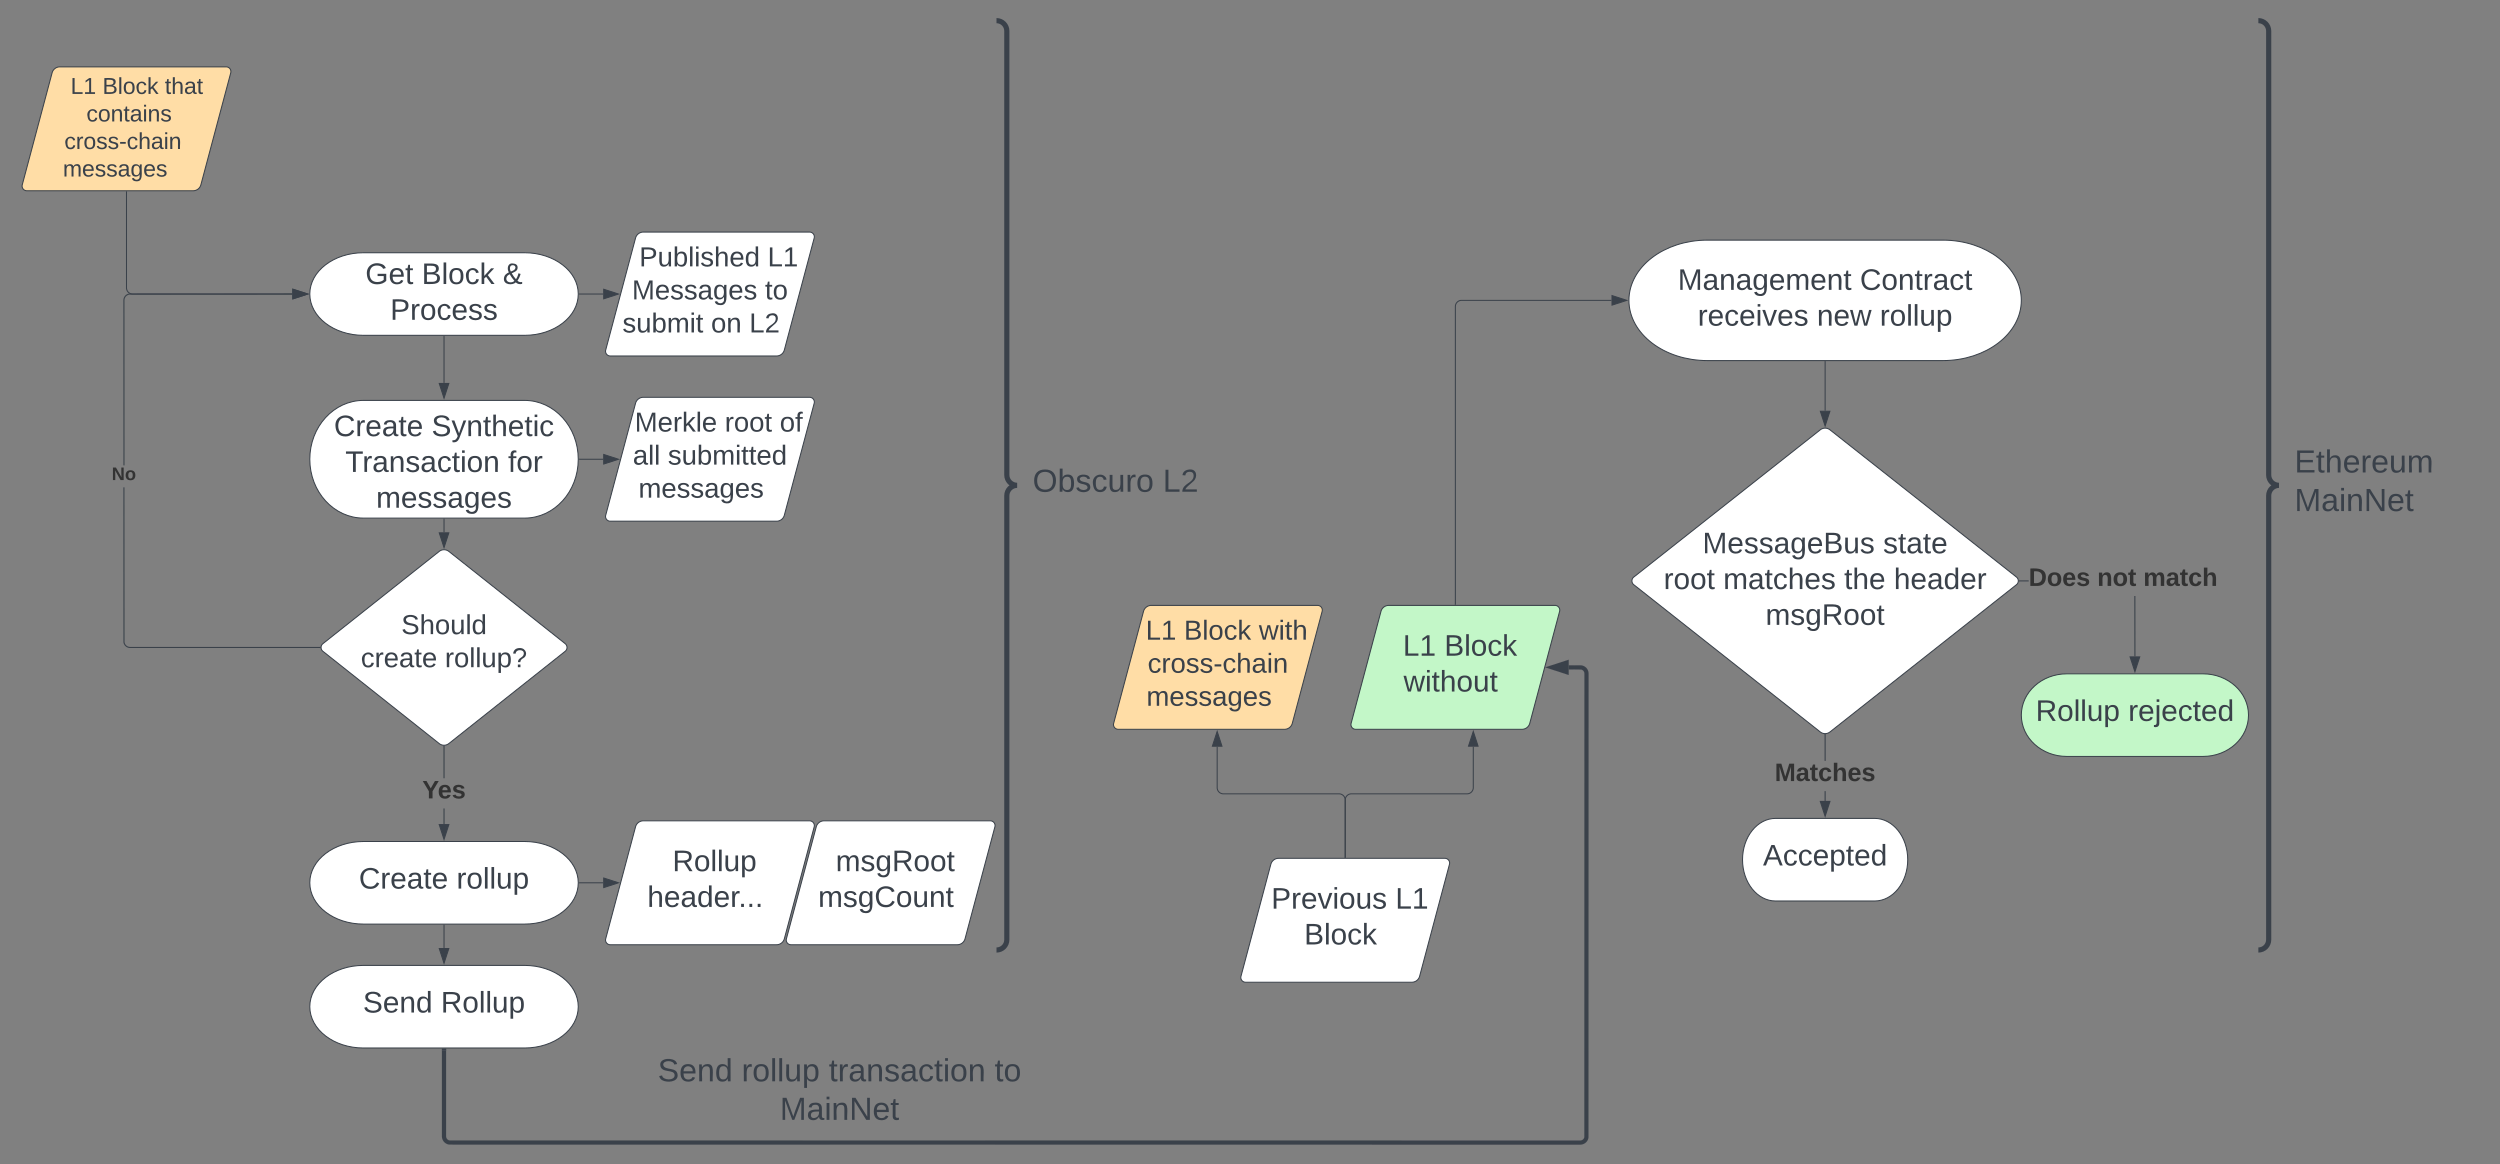 <svg xmlns="http://www.w3.org/2000/svg" xmlns:xlink="http://www.w3.org/1999/xlink" xmlns:lucid="lucid" width="2420.99" height="1127.46"><rect width="100%" height="100%" fill="#808080" stroke="none"/><g transform="translate(-28.755 1137.292)" lucid:page-tab-id="0_0"><path d="M536.75-202.4c28.72 0 52 17.9 52 40s-23.28 40-52 40h-156c-28.7 0-52-17.9-52-40s23.3-40 52-40z" stroke="#3a414a" fill="#fff"/><use xlink:href="#a" transform="matrix(1,0,0,1,333.755,-197.394) translate(46.483 40.611)"/><use xlink:href="#b" transform="matrix(1,0,0,1,333.755,-197.394) translate(121.915 40.611)"/><path d="M1791.48-721.05a7.6 7.6 0 0 1 9.42 0l180.58 142.57a4.74 4.74 0 0 1 0 7.43L1800.9-428.48a7.6 7.6 0 0 1-9.42 0L1610.9-571.05a4.74 4.74 0 0 1 0-7.43z" stroke="#3a414a" fill="#fff"/><use xlink:href="#c" transform="matrix(1,0,0,1,1611.191,-719.764) translate(66.28 118.267)"/><use xlink:href="#d" transform="matrix(1,0,0,1,1611.191,-719.764) translate(241.138 118.267)"/><use xlink:href="#e" transform="matrix(1,0,0,1,1611.191,-719.764) translate(28.644 152.934)"/><use xlink:href="#f" transform="matrix(1,0,0,1,1611.191,-719.764) translate(86.341 152.934)"/><use xlink:href="#g" transform="matrix(1,0,0,1,1611.191,-719.764) translate(203.422 152.934)"/><use xlink:href="#h" transform="matrix(1,0,0,1,1611.191,-719.764) translate(251.57 152.934)"/><use xlink:href="#i" transform="matrix(1,0,0,1,1611.191,-719.764) translate(127.307 187.601)"/><path d="M2096.7-501.65h-1l-.07-58.45h1zm-112.4-72.6v-1h9v1z" stroke="#3a414a" stroke-width=".05" fill="#3a414a"/><path d="M1984.3-574.26h-.56l.05-.5-.06-.5h.56z" fill="#3a414a"/><path d="M1984.32-574.24h-.6l.04-.52-.05-.53h.62zm-.55-1l.04.48-.03.47h.5v-.94z" stroke="#3a414a" stroke-width=".05" fill="#3a414a"/><path d="M2096.2-486.88l-4.64-14.27h9.27z" fill="#3a414a"/><path d="M2096.2-485.26l-5.33-16.4h10.64zm-3.96-15.4l3.95 12.16 3.94-12.15z" stroke="#3a414a" stroke-width=".05" fill="#3a414a"/><use xlink:href="#j" transform="matrix(1,0,0,1,1993.309,-589.431) translate(0 19.556)"/><use xlink:href="#k" transform="matrix(1,0,0,1,1993.309,-589.431) translate(66.407 19.556)"/><use xlink:href="#l" transform="matrix(1,0,0,1,1993.309,-589.431) translate(111.019 19.556)"/><path d="M2162.2-484.76c24.3 0 44 17.9 44 40s-19.7 40-44 40h-132c-24.3 0-44-17.9-44-40s19.7-40 44-40z" stroke="#3a414a" fill="#c3f7c8"/><use xlink:href="#m" transform="matrix(1,0,0,1,1991.191,-479.764) translate(8.904 40.611)"/><use xlink:href="#n" transform="matrix(1,0,0,1,1991.191,-479.764) translate(98.54 40.611)"/><path d="M1796.7-361.65h-1v-9.5h1zm0-38.82h-1v-25.38h1z" stroke="#3a414a" stroke-width=".05" fill="#3a414a"/><path d="M1796.2-426.35l.5-.03v.55h-1v-.55z" fill="#3a414a"/><path d="M1796.2-426.37l.52-.04v.6h-1.05v-.6zm-.48.5h.95v-.48l-.48.03-.48-.03z" stroke="#3a414a" stroke-width=".05" fill="#3a414a"/><path d="M1796.2-346.88l-4.64-14.27h9.27z" fill="#3a414a"/><path d="M1796.2-345.26l-5.33-16.4h10.64zm-3.96-15.4l3.95 12.16 3.94-12.15z" stroke="#3a414a" stroke-width=".05" fill="#3a414a"/><use xlink:href="#o" transform="matrix(1,0,0,1,1747.404,-400.472) translate(0 19.556)"/><path d="M1844.2-344.76c17.66 0 32 17.9 32 40s-14.34 40-32 40h-96c-17.68 0-32-17.9-32-40s14.32-40 32-40z" stroke="#3a414a" fill="#fff"/><use xlink:href="#p" transform="matrix(1,0,0,1,1721.191,-339.764) translate(14.815 40.611)"/><path d="M536.75-892.55c28.72 0 52 17.9 52 40s-23.28 40-52 40h-156c-28.7 0-52-17.9-52-40s23.3-40 52-40z" stroke="#3a414a" fill="#fff"/><use xlink:href="#q" transform="matrix(1,0,0,1,333.755,-887.552) translate(48.811 25.299)"/><use xlink:href="#r" transform="matrix(1,0,0,1,333.755,-887.552) translate(103.378 25.299)"/><use xlink:href="#s" transform="matrix(1,0,0,1,333.755,-887.552) translate(181.94 25.299)"/><use xlink:href="#t" transform="matrix(1,0,0,1,333.755,-887.552) translate(72.885 59.965)"/><path d="M454.05-603.3a7.57 7.57 0 0 1 9.4 0l112.6 89.3a4.76 4.76 0 0 1 0 7.46l-112.6 89.3a7.57 7.57 0 0 1-9.4 0l-112.58-89.3a4.76 4.76 0 0 1 0-7.45z" stroke="#3a414a" fill="#fff"/><use xlink:href="#u" transform="matrix(1,0,0,1,341.765,-602.013) translate(75.561 78.833)"/><use xlink:href="#v" transform="matrix(1,0,0,1,341.765,-602.013) translate(36.412 110.833)"/><use xlink:href="#w" transform="matrix(1,0,0,1,341.765,-602.013) translate(117.82 110.833)"/><path d="M1910.2-904.76c41.96 0 76 26.1 76 58.33 0 32.22-34.04 58.33-76 58.33h-228c-41.98 0-76-26.1-76-58.33 0-32.22 34.02-58.33 76-58.33z" stroke="#3a414a" fill="#fff"/><use xlink:href="#x" transform="matrix(1,0,0,1,1611.191,-899.764) translate(42.326 43.174)"/><use xlink:href="#y" transform="matrix(1,0,0,1,1611.191,-899.764) translate(218.709 43.174)"/><use xlink:href="#z" transform="matrix(1,0,0,1,1611.191,-899.764) translate(61.665 77.84)"/><use xlink:href="#A" transform="matrix(1,0,0,1,1611.191,-899.764) translate(177.061 77.84)"/><use xlink:href="#B" transform="matrix(1,0,0,1,1611.191,-899.764) translate(237.968 77.84)"/><path d="M1796.2-787.1v47.53" stroke="#3a414a" fill="none"/><path d="M1796.7-787.08h-1v-.52h1z" stroke="#3a414a" stroke-width=".05" fill="#3a414a"/><path d="M1796.2-724.8l-4.64-14.27h9.27z" stroke="#3a414a" fill="#3a414a"/><path d="M536.75-749.55c28.72 0 52 25.52 52 57s-23.28 57-52 57h-156c-28.7 0-52-25.52-52-57s23.3-57 52-57z" stroke="#3a414a" fill="#fff"/><use xlink:href="#C" transform="matrix(1,0,0,1,333.755,-744.552) translate(18.397 29.611)"/><use xlink:href="#D" transform="matrix(1,0,0,1,333.755,-744.552) translate(112.928 29.611)"/><use xlink:href="#E" transform="matrix(1,0,0,1,333.755,-744.552) translate(29.386 64.278)"/><use xlink:href="#F" transform="matrix(1,0,0,1,333.755,-744.552) translate(186.991 64.278)"/><use xlink:href="#G" transform="matrix(1,0,0,1,333.755,-744.552) translate(59.243 98.944)"/><path d="M458.75-634.55v12.74" stroke="#3a414a" fill="none"/><path d="M459.25-634.54h-1v-.5h1z" stroke="#3a414a" stroke-width=".05" fill="#3a414a"/><path d="M458.75-607.04l-4.63-14.27h9.27z" stroke="#3a414a" fill="#3a414a"/><path d="M644.2-906.75a7.8 7.8 0 0 1 7.55-5.8h161a4.6 4.6 0 0 1 4.46 5.8l-28.9 108.4a7.8 7.8 0 0 1-7.55 5.8h-161a4.6 4.6 0 0 1-4.45-5.8z" stroke="#3a414a" fill="#fff"/><use xlink:href="#H" transform="matrix(1,0,0,1,618.755,-907.552) translate(29.042 28.208)"/><use xlink:href="#I" transform="matrix(1,0,0,1,618.755,-907.552) translate(153.338 28.208)"/><use xlink:href="#J" transform="matrix(1,0,0,1,618.755,-907.552) translate(21.986 60.208)"/><use xlink:href="#K" transform="matrix(1,0,0,1,618.755,-907.552) translate(150.801 60.208)"/><use xlink:href="#L" transform="matrix(1,0,0,1,618.755,-907.552) translate(12.783 92.208)"/><use xlink:href="#M" transform="matrix(1,0,0,1,618.755,-907.552) translate(98.561 92.208)"/><use xlink:href="#N" transform="matrix(1,0,0,1,618.755,-907.552) translate(135.598 92.208)"/><path d="M79.2-1066.75a7.8 7.8 0 0 1 7.55-5.8h161a4.6 4.6 0 0 1 4.46 5.8l-28.9 108.4a7.8 7.8 0 0 1-7.55 5.8h-161a4.6 4.6 0 0 1-4.45-5.8z" stroke="#3a414a" fill="#ffdda6"/><use xlink:href="#O" transform="matrix(1,0,0,1,53.755,-1067.552) translate(43.338 21.215)"/><use xlink:href="#P" transform="matrix(1,0,0,1,53.755,-1067.552) translate(74.203 21.215)"/><use xlink:href="#Q" transform="matrix(1,0,0,1,53.755,-1067.552) translate(134.635 21.215)"/><use xlink:href="#R" transform="matrix(1,0,0,1,53.755,-1067.552) translate(58.678 47.882)"/><use xlink:href="#S" transform="matrix(1,0,0,1,53.755,-1067.552) translate(37.307 74.549)"/><use xlink:href="#T" transform="matrix(1,0,0,1,53.755,-1067.552) translate(35.919 101.215)"/><path d="M589.75-852.55h23.14" stroke="#3a414a" fill="none"/><path d="M589.77-852.05h-.54l.02-.5v-.5h.52z" stroke="#3a414a" stroke-width=".05" fill="#3a414a"/><path d="M627.66-852.55l-14.27 4.63v-9.27z" stroke="#3a414a" fill="#3a414a"/><path d="M151.25-951.6v93.05a6 6 0 0 0 6 6h154.62" stroke="#3a414a" fill="none"/><path d="M151.75-951.58h-1v-.5h1z" stroke="#3a414a" stroke-width=".05" fill="#3a414a"/><path d="M326.64-852.55l-14.27 4.63v-9.27z" stroke="#3a414a" fill="#3a414a"/><path d="M458.75-811.55v45.1" stroke="#3a414a" fill="none"/><path d="M459.25-811.54h-1v-.5h1z" stroke="#3a414a" stroke-width=".05" fill="#3a414a"/><path d="M458.75-751.67l-4.63-14.27h9.27z" stroke="#3a414a" fill="#3a414a"/><path d="M644.2-746.75a7.8 7.8 0 0 1 7.55-5.8h161a4.6 4.6 0 0 1 4.46 5.8l-28.9 108.4a7.8 7.8 0 0 1-7.55 5.8h-161a4.6 4.6 0 0 1-4.45-5.8z" stroke="#3a414a" fill="#fff"/><use xlink:href="#U" transform="matrix(1,0,0,1,618.755,-747.552) translate(24.672 28.208)"/><use xlink:href="#V" transform="matrix(1,0,0,1,618.755,-747.552) translate(111.857 28.208)"/><use xlink:href="#W" transform="matrix(1,0,0,1,618.755,-747.552) translate(165.116 28.208)"/><use xlink:href="#X" transform="matrix(1,0,0,1,618.755,-747.552) translate(22.838 60.208)"/><use xlink:href="#Y" transform="matrix(1,0,0,1,618.755,-747.552) translate(56.764 60.208)"/><use xlink:href="#Z" transform="matrix(1,0,0,1,618.755,-747.552) translate(28.301 92.208)"/><path d="M589.75-692.55h23.14" stroke="#3a414a" fill="none"/><path d="M589.77-692.05h-.54l.02-.5v-.5h.52z" stroke="#3a414a" stroke-width=".05" fill="#3a414a"/><path d="M627.66-692.55l-14.27 4.63v-9.27z" stroke="#3a414a" fill="#3a414a"/><path d="M149.33-515.4l.2.83.33.8.45.74.57.65.65.56.74.45.8.33.83.2.87.07h183.9v1H154.72l-1-.07-.98-.24-.95-.4-.87-.53-.77-.67-.67-.77-.54-.87-.4-.96-.23-1-.04-150.03h1zm162.54-336.65l-158 .07-.8.2-.8.33-.75.45-.65.56-.56.66-.44.73-.33.8-.2.84-.08.87.04 159.9h-1l-.05-159.94.08-1 .24-1 .4-.93.52-.87.66-.78.77-.66.87-.54.95-.4 1-.24 158.12-.07z" stroke="#3a414a" stroke-width=".05" fill="#3a414a"/><path d="M339.16-510.27l.05.5h-.55v-1h.56z" fill="#3a414a"/><path d="M339.2-510.27l.04.53h-.62v-1.05h.62zm-.53-.47v.95h.5l-.03-.47.04-.47z" stroke="#3a414a" stroke-width=".05" fill="#3a414a"/><path d="M326.64-852.55l-14.27 4.63v-9.27z" fill="#3a414a"/><path d="M328.25-852.55l-16.38 5.32v-10.65zm-15.38 3.95l12.15-3.95-12.15-3.95z" stroke="#3a414a" stroke-width=".05" fill="#3a414a"/><use xlink:href="#aa" transform="matrix(1,0,0,1,136.952,-686.621) translate(0 14.222)"/><path d="M459.25-339.28h-1v-15.05h1zm0-44.4h-1v-30.93h1z" stroke="#3a414a" stroke-width=".05" fill="#3a414a"/><path d="M458.75-415.1l.5-.04v.54h-1v-.54z" fill="#3a414a"/><path d="M458.75-415.13l.53-.04v.6h-1.05v-.6zm-.47.5h.95v-.5l-.48.05-.47-.04z" stroke="#3a414a" stroke-width=".05" fill="#3a414a"/><path d="M458.75-324.5l-4.63-14.28h9.27z" fill="#3a414a"/><path d="M458.75-322.9l-5.32-16.38h10.65zm-3.94-15.38l3.95 12.15 3.95-12.15z" stroke="#3a414a" stroke-width=".05" fill="#3a414a"/><use xlink:href="#ab" transform="matrix(1,0,0,1,437.705,-383.668) translate(0 19.556)"/><path d="M536.75-322.4c28.72 0 52 17.9 52 40s-23.28 40-52 40h-156c-28.7 0-52-17.9-52-40s23.3-40 52-40z" stroke="#3a414a" fill="#fff"/><use xlink:href="#C" transform="matrix(1,0,0,1,333.755,-317.394) translate(42.551 40.611)"/><use xlink:href="#B" transform="matrix(1,0,0,1,333.755,-317.394) translate(137.082 40.611)"/><path d="M458.75-241.4v22.12" stroke="#3a414a" fill="none"/><path d="M459.25-241.38h-1v-.5h1z" stroke="#3a414a" stroke-width=".05" fill="#3a414a"/><path d="M458.75-204.5l-4.63-14.28h9.27z" stroke="#3a414a" fill="#3a414a"/><path d="M644.2-336.6a7.8 7.8 0 0 1 7.55-5.8h161a4.6 4.6 0 0 1 4.46 5.8l-28.9 108.4a7.8 7.8 0 0 1-7.55 5.8h-161a4.6 4.6 0 0 1-4.45-5.8z" stroke="#3a414a" fill="#fff"/><g><use xlink:href="#ac" transform="matrix(1,0,0,1,618.755,-337.394) translate(61.199 43.736)"/><use xlink:href="#ad" transform="matrix(1,0,0,1,618.755,-337.394) translate(36.872 78.403)"/></g><path d="M589.75-282.4h23.14" stroke="#3a414a" fill="none"/><path d="M589.77-281.9h-.54l.02-.5v-.5h.52z" stroke="#3a414a" stroke-width=".05" fill="#3a414a"/><path d="M627.66-282.4l-14.27 4.64v-9.27z" stroke="#3a414a" fill="#3a414a"/><path d="M819.2-336.6a7.8 7.8 0 0 1 7.55-5.8h161a4.6 4.6 0 0 1 4.46 5.8l-28.9 108.4a7.8 7.8 0 0 1-7.55 5.8h-161a4.6 4.6 0 0 1-4.45-5.8z" stroke="#3a414a" fill="#fff"/><g><use xlink:href="#ae" transform="matrix(1,0,0,1,793.755,-337.394) translate(44.307 43.736)"/><use xlink:href="#af" transform="matrix(1,0,0,1,793.755,-337.394) translate(27.283 78.403)"/></g><path d="M993.75-1111.3a6 6 0 0 1 6-6h193a6 6 0 0 1 6 6v888a6 6 0 0 1-6 6h-193a6 6 0 0 1-6-6z" fill="none"/><path d="M993.75-217.3c5.53 0 10-4.47 10-10v-430c0-5.5 4.48-10 10-10-5.52 0-10-4.47-10-10v-430c0-5.5-4.47-10-10-10" stroke="#3a414a" stroke-width="5" fill="none"/><g><use xlink:href="#ag" transform="matrix(1,0,0,1,1028.755,-1112.292) translate(0 451.222)"/><use xlink:href="#ah" transform="matrix(1,0,0,1,1028.755,-1112.292) translate(126.086 451.222)"/></g><path d="M2215.74-1111.3a6 6 0 0 1 6-6h202a6 6 0 0 1 6 6v888a6 6 0 0 1-6 6h-202a6 6 0 0 1-6-6z" fill="none"/><path d="M2215.74-217.3c5.53 0 10-4.47 10-10v-430c0-5.5 4.48-10 10-10-5.52 0-10-4.47-10-10v-430c0-5.5-4.47-10-10-10" stroke="#3a414a" stroke-width="5" fill="none"/><g><use xlink:href="#ai" transform="matrix(1,0,0,1,2250.744,-1112.292) translate(0 432.556)"/><use xlink:href="#aj" transform="matrix(1,0,0,1,2250.744,-1112.292) translate(0 469.889)"/></g><path d="M1136.12-545.23a7.8 7.8 0 0 1 7.55-5.8h161a4.6 4.6 0 0 1 4.45 5.8l-28.9 108.4a7.8 7.8 0 0 1-7.55 5.8h-161a4.6 4.6 0 0 1-4.46-5.8z" stroke="#3a414a" fill="#ffdda6"/><g><use xlink:href="#ak" transform="matrix(1,0,0,1,1110.667,-546.027) translate(27.598 28.208)"/><use xlink:href="#al" transform="matrix(1,0,0,1,1110.667,-546.027) translate(64.635 28.208)"/><use xlink:href="#am" transform="matrix(1,0,0,1,1110.667,-546.027) translate(137.153 28.208)"/><use xlink:href="#an" transform="matrix(1,0,0,1,1110.667,-546.027) translate(29.468 60.208)"/><use xlink:href="#Z" transform="matrix(1,0,0,1,1110.667,-546.027) translate(28.301 92.208)"/></g><path d="M1366.08-545.23a7.8 7.8 0 0 1 7.55-5.8h161a4.6 4.6 0 0 1 4.45 5.8l-28.9 108.4a7.8 7.8 0 0 1-7.55 5.8h-161a4.6 4.6 0 0 1-4.45-5.8z" stroke="#3a414a" fill="#c3f7c8"/><g><use xlink:href="#ao" transform="matrix(1,0,0,1,1340.63,-546.027) translate(46.675 43.736)"/><use xlink:href="#ap" transform="matrix(1,0,0,1,1340.63,-546.027) translate(86.798 43.736)"/><use xlink:href="#aq" transform="matrix(1,0,0,1,1340.63,-546.027) translate(47.345 78.403)"/></g><path d="M1560.3-492.95l1.28.3 1.16.5 1.07.65.97.8.82.97.64 1.07.48 1.16.3 1.22.1 1.17-.1 449.45-.3 1.3-.48 1.16-.65 1.08-.83.95-.96.82-1.06.65-1.16.48-1.22.3-1.17.1-1095.62-.08-1.3-.32-1.16-.48-1.07-.65-.96-.82-.82-.95-.66-1.07-.48-1.16-.3-1.22-.1-1.17v-83.14h4v83l.07.7.16.6.24.58.32.54.4.47.5.4.52.33.58.24.53.13 1094.98.07.7-.05.6-.15.6-.24.53-.33.47-.4.4-.48.34-.54.24-.58.13-.53.08-448.82-.05-.7-.14-.6-.23-.6-.33-.52-.4-.48-.48-.4-.54-.34-.58-.23-.54-.12-11.97-.08.03-4z" stroke="#3a414a" stroke-width=".05" fill="#3a414a"/><path d="M460.75-119.84h-4v-2.05h4z" fill="#3a414a"/><path d="M460.78-119.82h-4.05v-2.1h4.05zm-4-2.05v2h3.95v-2z" stroke="#3a414a" stroke-width=".05" fill="#3a414a"/><path d="M1545.85-486.4l-14.27-4.63 14.27-4.63z" fill="#3a414a"/><path d="M1547.85-483.64l-22.74-7.4 22.75-7.38zm-9.8-7.4l5.8 1.9v-3.77z" stroke="#3a414a" stroke-width=".05" fill="#3a414a"/><path d="M654.3-116.4a6 6 0 0 1 6-6h362.95a6 6 0 0 1 6 6v72.67a6 6 0 0 1-6 6H660.3a6 6 0 0 1-6-6z" stroke="#000" stroke-opacity="0" fill="#fff" fill-opacity="0"/><g><use xlink:href="#ar" transform="matrix(1,0,0,1,659.302,-117.394) translate(6.42 27.233)"/><use xlink:href="#as" transform="matrix(1,0,0,1,659.302,-117.394) translate(87.654 27.233)"/><use xlink:href="#at" transform="matrix(1,0,0,1,659.302,-117.394) translate(172.086 27.233)"/><use xlink:href="#au" transform="matrix(1,0,0,1,659.302,-117.394) translate(332.654 27.233)"/><use xlink:href="#av" transform="matrix(1,0,0,1,659.302,-117.394) translate(124.728 64.566)"/></g><path d="M1259.42-300.3a7.8 7.8 0 0 1 7.54-5.8h161a4.6 4.6 0 0 1 4.46 5.8l-28.9 108.4a7.8 7.8 0 0 1-7.56 5.8h-161a4.6 4.6 0 0 1-4.45-5.8z" stroke="#3a414a" fill="#fff"/><g><use xlink:href="#aw" transform="matrix(1,0,0,1,1233.964,-301.095) translate(25.851 43.736)"/><use xlink:href="#ax" transform="matrix(1,0,0,1,1233.964,-301.095) translate(146.061 43.736)"/><use xlink:href="#ay" transform="matrix(1,0,0,1,1233.964,-301.095) translate(57.736 78.403)"/></g><path d="M1331.46-307.05v-55.5a6 6 0 0 0-6-6h-112a6 6 0 0 1-6-6v-39.63" stroke="#3a414a" fill="none"/><path d="M1331.96-306.56h-1v-.5h1z" stroke="#3a414a" stroke-width=".05" fill="#3a414a"/><path d="M1207.45-428.95l4.64 14.27h-9.28z" stroke="#3a414a" fill="#3a414a"/><path d="M1331.46-307.05v-55.5a6 6 0 0 1 6-6h112.02a6 6 0 0 0 6-6v-39.64" stroke="#3a414a" fill="none"/><path d="M1331.96-306.56h-1v-.5h1z" stroke="#3a414a" stroke-width=".05" fill="#3a414a"/><path d="M1455.48-428.96l4.64 14.27h-9.27z" stroke="#3a414a" fill="#3a414a"/><path d="M1438.13-552v-288.43a6 6 0 0 1 6-6h145.18" stroke="#3a414a" fill="none"/><path d="M1438.63-551.5h-1v-.5h1z" stroke="#3a414a" stroke-width=".05" fill="#3a414a"/><path d="M1604.07-846.43l-14.26 4.63v-9.27z" stroke="#3a414a" fill="#3a414a"/><defs><path fill="#3a414a" d="M185-189c-5-48-123-54-124 2 14 75 158 14 163 119 3 78-121 87-175 55-17-10-28-26-33-46l33-7c5 56 141 63 141-1 0-78-155-14-162-118-5-82 145-84 179-34 5 7 8 16 11 25" id="az"/><path fill="#3a414a" d="M100-194c63 0 86 42 84 106H49c0 40 14 67 53 68 26 1 43-12 49-29l28 8c-11 28-37 45-77 45C44 4 14-33 15-96c1-61 26-98 85-98zm52 81c6-60-76-77-97-28-3 7-6 17-6 28h103" id="aA"/><path fill="#3a414a" d="M117-194c89-4 53 116 60 194h-32v-121c0-31-8-49-39-48C34-167 62-67 57 0H25l-1-190h30c1 10-1 24 2 32 11-22 29-35 61-36" id="aB"/><path fill="#3a414a" d="M85-194c31 0 48 13 60 33l-1-100h32l1 261h-30c-2-10 0-23-3-31C134-8 116 4 85 4 32 4 16-35 15-94c0-66 23-100 70-100zm9 24c-40 0-46 34-46 75 0 40 6 74 45 74 42 0 51-32 51-76 0-42-9-74-50-73" id="aC"/><g id="a"><use transform="matrix(0.08,0,0,0.08,0,0)" xlink:href="#az"/><use transform="matrix(0.08,0,0,0.08,19.259,0)" xlink:href="#aA"/><use transform="matrix(0.08,0,0,0.08,35.309,0)" xlink:href="#aB"/><use transform="matrix(0.08,0,0,0.08,51.358,0)" xlink:href="#aC"/></g><path fill="#3a414a" d="M233-177c-1 41-23 64-60 70L243 0h-38l-65-103H63V0H30v-248c88 3 205-21 203 71zM63-129c60-2 137 13 137-47 0-61-80-42-137-45v92" id="aD"/><path fill="#3a414a" d="M100-194c62-1 85 37 85 99 1 63-27 99-86 99S16-35 15-95c0-66 28-99 85-99zM99-20c44 1 53-31 53-75 0-43-8-75-51-75s-53 32-53 75 10 74 51 75" id="aE"/><path fill="#3a414a" d="M24 0v-261h32V0H24" id="aF"/><path fill="#3a414a" d="M84 4C-5 8 30-112 23-190h32v120c0 31 7 50 39 49 72-2 45-101 50-169h31l1 190h-30c-1-10 1-25-2-33-11 22-28 36-60 37" id="aG"/><path fill="#3a414a" d="M115-194c55 1 70 41 70 98S169 2 115 4C84 4 66-9 55-30l1 105H24l-1-265h31l2 30c10-21 28-34 59-34zm-8 174c40 0 45-34 45-75s-6-73-45-74c-42 0-51 32-51 76 0 43 10 73 51 73" id="aH"/><g id="b"><use transform="matrix(0.08,0,0,0.08,0,0)" xlink:href="#aD"/><use transform="matrix(0.08,0,0,0.08,20.784,0)" xlink:href="#aE"/><use transform="matrix(0.08,0,0,0.08,36.833,0)" xlink:href="#aF"/><use transform="matrix(0.08,0,0,0.08,43.173,0)" xlink:href="#aF"/><use transform="matrix(0.08,0,0,0.08,49.512,0)" xlink:href="#aG"/><use transform="matrix(0.08,0,0,0.08,65.562,0)" xlink:href="#aH"/></g><path fill="#3a414a" d="M240 0l2-218c-23 76-54 145-80 218h-23L58-218 59 0H30v-248h44l77 211c21-75 51-140 76-211h43V0h-30" id="aI"/><path fill="#3a414a" d="M135-143c-3-34-86-38-87 0 15 53 115 12 119 90S17 21 10-45l28-5c4 36 97 45 98 0-10-56-113-15-118-90-4-57 82-63 122-42 12 7 21 19 24 35" id="aJ"/><path fill="#3a414a" d="M141-36C126-15 110 5 73 4 37 3 15-17 15-53c-1-64 63-63 125-63 3-35-9-54-41-54-24 1-41 7-42 31l-33-3c5-37 33-52 76-52 45 0 72 20 72 64v82c-1 20 7 32 28 27v20c-31 9-61-2-59-35zM48-53c0 20 12 33 32 33 41-3 63-29 60-74-43 2-92-5-92 41" id="aK"/><path fill="#3a414a" d="M177-190C167-65 218 103 67 71c-23-6-38-20-44-43l32-5c15 47 100 32 89-28v-30C133-14 115 1 83 1 29 1 15-40 15-95c0-56 16-97 71-98 29-1 48 16 59 35 1-10 0-23 2-32h30zM94-22c36 0 50-32 50-73 0-42-14-75-50-75-39 0-46 34-46 75s6 73 46 73" id="aL"/><path fill="#3a414a" d="M160-131c35 5 61 23 61 61C221 17 115-2 30 0v-248c76 3 177-17 177 60 0 33-19 50-47 57zm-97-11c50-1 110 9 110-42 0-47-63-36-110-37v79zm0 115c55-2 124 14 124-45 0-56-70-42-124-44v89" id="aM"/><g id="c"><use transform="matrix(0.08,0,0,0.08,0,0)" xlink:href="#aI"/><use transform="matrix(0.08,0,0,0.08,23.994,0)" xlink:href="#aA"/><use transform="matrix(0.08,0,0,0.08,40.043,0)" xlink:href="#aJ"/><use transform="matrix(0.08,0,0,0.08,54.488,0)" xlink:href="#aJ"/><use transform="matrix(0.08,0,0,0.08,68.932,0)" xlink:href="#aK"/><use transform="matrix(0.08,0,0,0.08,84.981,0)" xlink:href="#aL"/><use transform="matrix(0.08,0,0,0.08,101.031,0)" xlink:href="#aA"/><use transform="matrix(0.08,0,0,0.08,117.08,0)" xlink:href="#aM"/><use transform="matrix(0.08,0,0,0.08,136.34,0)" xlink:href="#aG"/><use transform="matrix(0.08,0,0,0.08,152.389,0)" xlink:href="#aJ"/></g><path fill="#3a414a" d="M59-47c-2 24 18 29 38 22v24C64 9 27 4 27-40v-127H5v-23h24l9-43h21v43h35v23H59v120" id="aN"/><g id="d"><use transform="matrix(0.08,0,0,0.08,0,0)" xlink:href="#aJ"/><use transform="matrix(0.08,0,0,0.08,14.444,0)" xlink:href="#aN"/><use transform="matrix(0.08,0,0,0.08,22.469,0)" xlink:href="#aK"/><use transform="matrix(0.08,0,0,0.08,38.519,0)" xlink:href="#aN"/><use transform="matrix(0.08,0,0,0.08,46.543,0)" xlink:href="#aA"/></g><path fill="#3a414a" d="M114-163C36-179 61-72 57 0H25l-1-190h30c1 12-1 29 2 39 6-27 23-49 58-41v29" id="aO"/><g id="e"><use transform="matrix(0.08,0,0,0.08,0,0)" xlink:href="#aO"/><use transform="matrix(0.08,0,0,0.08,9.549,0)" xlink:href="#aE"/><use transform="matrix(0.08,0,0,0.08,25.599,0)" xlink:href="#aE"/><use transform="matrix(0.08,0,0,0.08,41.648,0)" xlink:href="#aN"/></g><path fill="#3a414a" d="M210-169c-67 3-38 105-44 169h-31v-121c0-29-5-50-35-48C34-165 62-65 56 0H25l-1-190h30c1 10-1 24 2 32 10-44 99-50 107 0 11-21 27-35 58-36 85-2 47 119 55 194h-31v-121c0-29-5-49-35-48" id="aP"/><path fill="#3a414a" d="M96-169c-40 0-48 33-48 73s9 75 48 75c24 0 41-14 43-38l32 2c-6 37-31 61-74 61-59 0-76-41-82-99-10-93 101-131 147-64 4 7 5 14 7 22l-32 3c-4-21-16-35-41-35" id="aQ"/><path fill="#3a414a" d="M106-169C34-169 62-67 57 0H25v-261h32l-1 103c12-21 28-36 61-36 89 0 53 116 60 194h-32v-121c2-32-8-49-39-48" id="aR"/><g id="f"><use transform="matrix(0.08,0,0,0.08,0,0)" xlink:href="#aP"/><use transform="matrix(0.08,0,0,0.08,23.994,0)" xlink:href="#aK"/><use transform="matrix(0.08,0,0,0.08,40.043,0)" xlink:href="#aN"/><use transform="matrix(0.08,0,0,0.08,48.068,0)" xlink:href="#aQ"/><use transform="matrix(0.08,0,0,0.08,62.512,0)" xlink:href="#aR"/><use transform="matrix(0.08,0,0,0.08,78.562,0)" xlink:href="#aA"/><use transform="matrix(0.08,0,0,0.08,94.611,0)" xlink:href="#aJ"/></g><g id="g"><use transform="matrix(0.08,0,0,0.08,0,0)" xlink:href="#aN"/><use transform="matrix(0.08,0,0,0.08,8.025,0)" xlink:href="#aR"/><use transform="matrix(0.08,0,0,0.08,24.074,0)" xlink:href="#aA"/></g><g id="h"><use transform="matrix(0.08,0,0,0.08,0,0)" xlink:href="#aR"/><use transform="matrix(0.08,0,0,0.08,16.049,0)" xlink:href="#aA"/><use transform="matrix(0.08,0,0,0.08,32.099,0)" xlink:href="#aK"/><use transform="matrix(0.08,0,0,0.08,48.148,0)" xlink:href="#aC"/><use transform="matrix(0.08,0,0,0.08,64.198,0)" xlink:href="#aA"/><use transform="matrix(0.08,0,0,0.08,80.247,0)" xlink:href="#aO"/></g><g id="i"><use transform="matrix(0.08,0,0,0.08,0,0)" xlink:href="#aP"/><use transform="matrix(0.08,0,0,0.08,23.994,0)" xlink:href="#aJ"/><use transform="matrix(0.08,0,0,0.08,38.438,0)" xlink:href="#aL"/><use transform="matrix(0.08,0,0,0.08,54.488,0)" xlink:href="#aD"/><use transform="matrix(0.08,0,0,0.08,75.272,0)" xlink:href="#aE"/><use transform="matrix(0.08,0,0,0.08,91.321,0)" xlink:href="#aE"/><use transform="matrix(0.08,0,0,0.08,107.37,0)" xlink:href="#aN"/></g><path fill="#333" d="M24-248c120-7 223 5 221 122C244-46 201 0 124 0H24v-248zM76-40c74 7 117-18 117-86 0-67-45-88-117-82v168" id="aS"/><path fill="#333" d="M110-194c64 0 96 36 96 99 0 64-35 99-97 99-61 0-95-36-95-99 0-62 34-99 96-99zm-1 164c35 0 45-28 45-65 0-40-10-65-43-65-34 0-45 26-45 65 0 36 10 65 43 65" id="aT"/><path fill="#333" d="M185-48c-13 30-37 53-82 52C43 2 14-33 14-96s30-98 90-98c62 0 83 45 84 108H66c0 31 8 55 39 56 18 0 30-7 34-22zm-45-69c5-46-57-63-70-21-2 6-4 13-4 21h74" id="aU"/><path fill="#333" d="M137-138c1-29-70-34-71-4 15 46 118 7 119 86 1 83-164 76-172 9l43-7c4 19 20 25 44 25 33 8 57-30 24-41C81-84 22-81 20-136c-2-80 154-74 161-7" id="aV"/><g id="j"><use transform="matrix(0.068,0,0,0.068,0,0)" xlink:href="#aS"/><use transform="matrix(0.068,0,0,0.068,17.586,0)" xlink:href="#aT"/><use transform="matrix(0.068,0,0,0.068,32.457,0)" xlink:href="#aU"/><use transform="matrix(0.068,0,0,0.068,46.037,0)" xlink:href="#aV"/></g><path fill="#333" d="M135-194c87-1 58 113 63 194h-50c-7-57 23-157-34-157-59 0-34 97-39 157H25l-1-190h47c2 12-1 28 3 38 12-26 28-41 61-42" id="aW"/><path fill="#333" d="M115-3C79 11 28 4 28-45v-112H4v-33h27l15-45h31v45h36v33H77v99c-1 23 16 31 38 25v30" id="aX"/><g id="k"><use transform="matrix(0.068,0,0,0.068,0,0)" xlink:href="#aW"/><use transform="matrix(0.068,0,0,0.068,14.87,0)" xlink:href="#aT"/><use transform="matrix(0.068,0,0,0.068,29.741,0)" xlink:href="#aX"/></g><path fill="#333" d="M220-157c-53 9-28 100-34 157h-49v-107c1-27-5-49-29-50C55-147 81-57 75 0H25l-1-190h47c2 12-1 28 3 38 10-53 101-56 108 0 13-22 24-43 59-42 82 1 51 116 57 194h-49v-107c-1-25-5-48-29-50" id="aY"/><path fill="#333" d="M133-34C117-15 103 5 69 4 32 3 11-16 11-54c-1-60 55-63 116-61 1-26-3-47-28-47-18 1-26 9-28 27l-52-2c7-38 36-58 82-57s74 22 75 68l1 82c-1 14 12 18 25 15v27c-30 8-71 5-69-32zm-48 3c29 0 43-24 42-57-32 0-66-3-65 30 0 17 8 27 23 27" id="aZ"/><path fill="#333" d="M190-63c-7 42-38 67-86 67-59 0-84-38-90-98-12-110 154-137 174-36l-49 2c-2-19-15-32-35-32-30 0-35 28-38 64-6 74 65 87 74 30" id="ba"/><path fill="#333" d="M114-157C55-157 80-60 75 0H25v-261h50l-1 109c12-26 28-41 61-42 86-1 58 113 63 194h-50c-7-57 23-157-34-157" id="bb"/><g id="l"><use transform="matrix(0.068,0,0,0.068,0,0)" xlink:href="#aY"/><use transform="matrix(0.068,0,0,0.068,21.728,0)" xlink:href="#aZ"/><use transform="matrix(0.068,0,0,0.068,35.309,0)" xlink:href="#aX"/><use transform="matrix(0.068,0,0,0.068,43.389,0)" xlink:href="#ba"/><use transform="matrix(0.068,0,0,0.068,56.969,0)" xlink:href="#bb"/></g><g id="m"><use transform="matrix(0.08,0,0,0.08,0,0)" xlink:href="#aD"/><use transform="matrix(0.08,0,0,0.08,20.784,0)" xlink:href="#aE"/><use transform="matrix(0.08,0,0,0.08,36.833,0)" xlink:href="#aF"/><use transform="matrix(0.08,0,0,0.08,43.173,0)" xlink:href="#aF"/><use transform="matrix(0.08,0,0,0.08,49.512,0)" xlink:href="#aG"/><use transform="matrix(0.08,0,0,0.08,65.562,0)" xlink:href="#aH"/></g><path fill="#3a414a" d="M24-231v-30h32v30H24zM-9 49c24 4 33-6 33-30v-209h32V24c2 40-23 58-65 49V49" id="bc"/><g id="n"><use transform="matrix(0.08,0,0,0.08,0,0)" xlink:href="#aO"/><use transform="matrix(0.08,0,0,0.08,9.549,0)" xlink:href="#aA"/><use transform="matrix(0.08,0,0,0.08,25.599,0)" xlink:href="#bc"/><use transform="matrix(0.08,0,0,0.08,31.938,0)" xlink:href="#aA"/><use transform="matrix(0.08,0,0,0.08,47.988,0)" xlink:href="#aQ"/><use transform="matrix(0.08,0,0,0.08,62.432,0)" xlink:href="#aN"/><use transform="matrix(0.08,0,0,0.08,70.457,0)" xlink:href="#aA"/><use transform="matrix(0.08,0,0,0.08,86.506,0)" xlink:href="#aC"/></g><path fill="#333" d="M230 0l2-204L168 0h-37L68-204 70 0H24v-248h70l56 185 57-185h69V0h-46" id="bd"/><g id="o"><use transform="matrix(0.068,0,0,0.068,0,0)" xlink:href="#bd"/><use transform="matrix(0.068,0,0,0.068,20.302,0)" xlink:href="#aZ"/><use transform="matrix(0.068,0,0,0.068,33.883,0)" xlink:href="#aX"/><use transform="matrix(0.068,0,0,0.068,41.963,0)" xlink:href="#ba"/><use transform="matrix(0.068,0,0,0.068,55.543,0)" xlink:href="#bb"/><use transform="matrix(0.068,0,0,0.068,70.414,0)" xlink:href="#aU"/><use transform="matrix(0.068,0,0,0.068,83.994,0)" xlink:href="#aV"/></g><path fill="#3a414a" d="M205 0l-28-72H64L36 0H1l101-248h38L239 0h-34zm-38-99l-47-123c-12 45-31 82-46 123h93" id="be"/><g id="p"><use transform="matrix(0.08,0,0,0.08,0,0)" xlink:href="#be"/><use transform="matrix(0.08,0,0,0.08,19.259,0)" xlink:href="#aQ"/><use transform="matrix(0.08,0,0,0.08,33.704,0)" xlink:href="#aQ"/><use transform="matrix(0.08,0,0,0.08,48.148,0)" xlink:href="#aA"/><use transform="matrix(0.08,0,0,0.08,64.198,0)" xlink:href="#aH"/><use transform="matrix(0.08,0,0,0.08,80.247,0)" xlink:href="#aN"/><use transform="matrix(0.08,0,0,0.08,88.272,0)" xlink:href="#aA"/><use transform="matrix(0.08,0,0,0.08,104.321,0)" xlink:href="#aC"/></g><path fill="#3a414a" d="M143 4C61 4 22-44 18-125c-5-107 100-154 193-111 17 8 29 25 37 43l-32 9c-13-25-37-40-76-40-61 0-88 39-88 99 0 61 29 100 91 101 35 0 62-11 79-27v-45h-74v-28h105v86C228-13 192 4 143 4" id="bf"/><g id="q"><use transform="matrix(0.08,0,0,0.08,0,0)" xlink:href="#bf"/><use transform="matrix(0.08,0,0,0.08,22.469,0)" xlink:href="#aA"/><use transform="matrix(0.08,0,0,0.08,38.519,0)" xlink:href="#aN"/></g><path fill="#3a414a" d="M143 0L79-87 56-68V0H24v-261h32v163l83-92h37l-77 82L181 0h-38" id="bg"/><g id="r"><use transform="matrix(0.08,0,0,0.08,0,0)" xlink:href="#aM"/><use transform="matrix(0.08,0,0,0.08,19.259,0)" xlink:href="#aF"/><use transform="matrix(0.08,0,0,0.08,25.599,0)" xlink:href="#aE"/><use transform="matrix(0.08,0,0,0.08,41.648,0)" xlink:href="#aQ"/><use transform="matrix(0.08,0,0,0.08,56.093,0)" xlink:href="#bg"/></g><path fill="#3a414a" d="M234-2c-28 10-62 0-77-18C117 19 8 12 13-65c3-43 29-61 60-76-25-40-17-114 47-108 35 3 59 15 59 50 0 44-40 53-71 69 14 26 32 50 51 72 14-21 24-43 30-72l26 8c-9 33-21 57-38 82 13 13 33 22 57 15v23zM97-151c25-10 52-18 56-48-1-18-13-29-33-29-42 0-39 50-23 77zM42-66c-3 51 71 58 98 28-20-24-41-51-56-80-23 10-40 24-42 52" id="bh"/><use transform="matrix(0.08,0,0,0.08,0,0)" xlink:href="#bh" id="s"/><path fill="#3a414a" d="M30-248c87 1 191-15 191 75 0 78-77 80-158 76V0H30v-248zm33 125c57 0 124 11 124-50 0-59-68-47-124-48v98" id="bi"/><g id="t"><use transform="matrix(0.08,0,0,0.08,0,0)" xlink:href="#bi"/><use transform="matrix(0.08,0,0,0.08,19.259,0)" xlink:href="#aO"/><use transform="matrix(0.08,0,0,0.08,28.809,0)" xlink:href="#aE"/><use transform="matrix(0.08,0,0,0.08,44.858,0)" xlink:href="#aQ"/><use transform="matrix(0.08,0,0,0.08,59.302,0)" xlink:href="#aA"/><use transform="matrix(0.08,0,0,0.08,75.352,0)" xlink:href="#aJ"/><use transform="matrix(0.08,0,0,0.08,89.796,0)" xlink:href="#aJ"/></g><g id="u"><use transform="matrix(0.074,0,0,0.074,0,0)" xlink:href="#az"/><use transform="matrix(0.074,0,0,0.074,17.778,0)" xlink:href="#aR"/><use transform="matrix(0.074,0,0,0.074,32.593,0)" xlink:href="#aE"/><use transform="matrix(0.074,0,0,0.074,47.407,0)" xlink:href="#aG"/><use transform="matrix(0.074,0,0,0.074,62.222,0)" xlink:href="#aF"/><use transform="matrix(0.074,0,0,0.074,68.074,0)" xlink:href="#aC"/></g><g id="v"><use transform="matrix(0.074,0,0,0.074,0,0)" xlink:href="#aQ"/><use transform="matrix(0.074,0,0,0.074,13.333,0)" xlink:href="#aO"/><use transform="matrix(0.074,0,0,0.074,22.148,0)" xlink:href="#aA"/><use transform="matrix(0.074,0,0,0.074,36.963,0)" xlink:href="#aK"/><use transform="matrix(0.074,0,0,0.074,51.778,0)" xlink:href="#aN"/><use transform="matrix(0.074,0,0,0.074,59.185,0)" xlink:href="#aA"/></g><path fill="#3a414a" d="M103-251c84 0 111 97 45 133-19 10-37 24-39 52H78c0-63 77-55 77-114 0-30-21-42-52-43-32 0-53 17-56 46l-32-2c7-45 34-72 88-72zM77 0v-35h34V0H77" id="bj"/><g id="w"><use transform="matrix(0.074,0,0,0.074,0,0)" xlink:href="#aO"/><use transform="matrix(0.074,0,0,0.074,8.815,0)" xlink:href="#aE"/><use transform="matrix(0.074,0,0,0.074,23.63,0)" xlink:href="#aF"/><use transform="matrix(0.074,0,0,0.074,29.481,0)" xlink:href="#aF"/><use transform="matrix(0.074,0,0,0.074,35.333,0)" xlink:href="#aG"/><use transform="matrix(0.074,0,0,0.074,50.148,0)" xlink:href="#aH"/><use transform="matrix(0.074,0,0,0.074,64.963,0)" xlink:href="#bj"/></g><g id="x"><use transform="matrix(0.08,0,0,0.08,0,0)" xlink:href="#aI"/><use transform="matrix(0.08,0,0,0.08,23.994,0)" xlink:href="#aK"/><use transform="matrix(0.08,0,0,0.08,40.043,0)" xlink:href="#aB"/><use transform="matrix(0.08,0,0,0.08,56.093,0)" xlink:href="#aK"/><use transform="matrix(0.08,0,0,0.08,72.142,0)" xlink:href="#aL"/><use transform="matrix(0.08,0,0,0.08,88.191,0)" xlink:href="#aA"/><use transform="matrix(0.08,0,0,0.08,104.241,0)" xlink:href="#aP"/><use transform="matrix(0.08,0,0,0.08,128.235,0)" xlink:href="#aA"/><use transform="matrix(0.08,0,0,0.08,144.284,0)" xlink:href="#aB"/><use transform="matrix(0.08,0,0,0.08,160.333,0)" xlink:href="#aN"/></g><path fill="#3a414a" d="M212-179c-10-28-35-45-73-45-59 0-87 40-87 99 0 60 29 101 89 101 43 0 62-24 78-52l27 14C228-24 195 4 139 4 59 4 22-46 18-125c-6-104 99-153 187-111 19 9 31 26 39 46" id="bk"/><g id="y"><use transform="matrix(0.08,0,0,0.08,0,0)" xlink:href="#bk"/><use transform="matrix(0.08,0,0,0.08,20.784,0)" xlink:href="#aE"/><use transform="matrix(0.08,0,0,0.08,36.833,0)" xlink:href="#aB"/><use transform="matrix(0.08,0,0,0.08,52.883,0)" xlink:href="#aN"/><use transform="matrix(0.08,0,0,0.08,60.907,0)" xlink:href="#aO"/><use transform="matrix(0.08,0,0,0.08,70.457,0)" xlink:href="#aK"/><use transform="matrix(0.08,0,0,0.08,86.506,0)" xlink:href="#aQ"/><use transform="matrix(0.08,0,0,0.08,100.951,0)" xlink:href="#aN"/></g><path fill="#3a414a" d="M24-231v-30h32v30H24zM24 0v-190h32V0H24" id="bl"/><path fill="#3a414a" d="M108 0H70L1-190h34L89-25l56-165h34" id="bm"/><g id="z"><use transform="matrix(0.08,0,0,0.08,0,0)" xlink:href="#aO"/><use transform="matrix(0.08,0,0,0.08,9.549,0)" xlink:href="#aA"/><use transform="matrix(0.08,0,0,0.08,25.599,0)" xlink:href="#aQ"/><use transform="matrix(0.08,0,0,0.08,40.043,0)" xlink:href="#aA"/><use transform="matrix(0.08,0,0,0.08,56.093,0)" xlink:href="#bl"/><use transform="matrix(0.08,0,0,0.08,62.432,0)" xlink:href="#bm"/><use transform="matrix(0.08,0,0,0.08,76.877,0)" xlink:href="#aA"/><use transform="matrix(0.08,0,0,0.08,92.926,0)" xlink:href="#aJ"/></g><path fill="#3a414a" d="M206 0h-36l-40-164L89 0H53L-1-190h32L70-26l43-164h34l41 164 42-164h31" id="bn"/><g id="A"><use transform="matrix(0.08,0,0,0.08,0,0)" xlink:href="#aB"/><use transform="matrix(0.08,0,0,0.08,16.049,0)" xlink:href="#aA"/><use transform="matrix(0.08,0,0,0.08,32.099,0)" xlink:href="#bn"/></g><g id="B"><use transform="matrix(0.08,0,0,0.08,0,0)" xlink:href="#aO"/><use transform="matrix(0.08,0,0,0.08,9.549,0)" xlink:href="#aE"/><use transform="matrix(0.08,0,0,0.08,25.599,0)" xlink:href="#aF"/><use transform="matrix(0.08,0,0,0.08,31.938,0)" xlink:href="#aF"/><use transform="matrix(0.08,0,0,0.08,38.278,0)" xlink:href="#aG"/><use transform="matrix(0.08,0,0,0.08,54.327,0)" xlink:href="#aH"/></g><g id="C"><use transform="matrix(0.08,0,0,0.08,0,0)" xlink:href="#bk"/><use transform="matrix(0.08,0,0,0.08,20.784,0)" xlink:href="#aO"/><use transform="matrix(0.08,0,0,0.08,30.333,0)" xlink:href="#aA"/><use transform="matrix(0.08,0,0,0.08,46.383,0)" xlink:href="#aK"/><use transform="matrix(0.08,0,0,0.08,62.432,0)" xlink:href="#aN"/><use transform="matrix(0.08,0,0,0.08,70.457,0)" xlink:href="#aA"/></g><path fill="#3a414a" d="M179-190L93 31C79 59 56 82 12 73V49c39 6 53-20 64-50L1-190h34L92-34l54-156h33" id="bo"/><g id="D"><use transform="matrix(0.08,0,0,0.08,0,0)" xlink:href="#az"/><use transform="matrix(0.08,0,0,0.08,19.259,0)" xlink:href="#bo"/><use transform="matrix(0.08,0,0,0.08,33.704,0)" xlink:href="#aB"/><use transform="matrix(0.08,0,0,0.08,49.753,0)" xlink:href="#aN"/><use transform="matrix(0.08,0,0,0.08,57.778,0)" xlink:href="#aR"/><use transform="matrix(0.08,0,0,0.08,73.827,0)" xlink:href="#aA"/><use transform="matrix(0.08,0,0,0.08,89.877,0)" xlink:href="#aN"/><use transform="matrix(0.08,0,0,0.08,97.901,0)" xlink:href="#bl"/><use transform="matrix(0.08,0,0,0.08,104.241,0)" xlink:href="#aQ"/></g><path fill="#3a414a" d="M127-220V0H93v-220H8v-28h204v28h-85" id="bp"/><g id="E"><use transform="matrix(0.08,0,0,0.08,0,0)" xlink:href="#bp"/><use transform="matrix(0.08,0,0,0.08,16.531,0)" xlink:href="#aO"/><use transform="matrix(0.08,0,0,0.08,26.08,0)" xlink:href="#aK"/><use transform="matrix(0.08,0,0,0.08,42.13,0)" xlink:href="#aB"/><use transform="matrix(0.08,0,0,0.08,58.179,0)" xlink:href="#aJ"/><use transform="matrix(0.08,0,0,0.08,72.623,0)" xlink:href="#aK"/><use transform="matrix(0.08,0,0,0.08,88.673,0)" xlink:href="#aQ"/><use transform="matrix(0.08,0,0,0.08,103.117,0)" xlink:href="#aN"/><use transform="matrix(0.08,0,0,0.08,111.142,0)" xlink:href="#bl"/><use transform="matrix(0.08,0,0,0.08,117.481,0)" xlink:href="#aE"/><use transform="matrix(0.08,0,0,0.08,133.531,0)" xlink:href="#aB"/></g><path fill="#3a414a" d="M101-234c-31-9-42 10-38 44h38v23H63V0H32v-167H5v-23h27c-7-52 17-82 69-68v24" id="bq"/><g id="F"><use transform="matrix(0.08,0,0,0.08,0,0)" xlink:href="#bq"/><use transform="matrix(0.08,0,0,0.08,8.025,0)" xlink:href="#aE"/><use transform="matrix(0.08,0,0,0.08,24.074,0)" xlink:href="#aO"/></g><g id="G"><use transform="matrix(0.08,0,0,0.08,0,0)" xlink:href="#aP"/><use transform="matrix(0.08,0,0,0.08,23.994,0)" xlink:href="#aA"/><use transform="matrix(0.08,0,0,0.08,40.043,0)" xlink:href="#aJ"/><use transform="matrix(0.08,0,0,0.08,54.488,0)" xlink:href="#aJ"/><use transform="matrix(0.08,0,0,0.08,68.932,0)" xlink:href="#aK"/><use transform="matrix(0.08,0,0,0.08,84.981,0)" xlink:href="#aL"/><use transform="matrix(0.08,0,0,0.08,101.031,0)" xlink:href="#aA"/><use transform="matrix(0.08,0,0,0.08,117.08,0)" xlink:href="#aJ"/></g><path fill="#3a414a" d="M115-194c53 0 69 39 70 98 0 66-23 100-70 100C84 3 66-7 56-30L54 0H23l1-261h32v101c10-23 28-34 59-34zm-8 174c40 0 45-34 45-75 0-40-5-75-45-74-42 0-51 32-51 76 0 43 10 73 51 73" id="br"/><g id="H"><use transform="matrix(0.074,0,0,0.074,0,0)" xlink:href="#bi"/><use transform="matrix(0.074,0,0,0.074,17.778,0)" xlink:href="#aG"/><use transform="matrix(0.074,0,0,0.074,32.593,0)" xlink:href="#br"/><use transform="matrix(0.074,0,0,0.074,47.407,0)" xlink:href="#aF"/><use transform="matrix(0.074,0,0,0.074,53.259,0)" xlink:href="#bl"/><use transform="matrix(0.074,0,0,0.074,59.111,0)" xlink:href="#aJ"/><use transform="matrix(0.074,0,0,0.074,72.444,0)" xlink:href="#aR"/><use transform="matrix(0.074,0,0,0.074,87.259,0)" xlink:href="#aA"/><use transform="matrix(0.074,0,0,0.074,102.074,0)" xlink:href="#aC"/></g><path fill="#3a414a" d="M30 0v-248h33v221h125V0H30" id="bs"/><path fill="#3a414a" d="M27 0v-27h64v-190l-56 39v-29l58-41h29v221h61V0H27" id="bt"/><g id="I"><use transform="matrix(0.074,0,0,0.074,0,0)" xlink:href="#bs"/><use transform="matrix(0.074,0,0,0.074,14.815,0)" xlink:href="#bt"/></g><g id="J"><use transform="matrix(0.074,0,0,0.074,0,0)" xlink:href="#aI"/><use transform="matrix(0.074,0,0,0.074,22.148,0)" xlink:href="#aA"/><use transform="matrix(0.074,0,0,0.074,36.963,0)" xlink:href="#aJ"/><use transform="matrix(0.074,0,0,0.074,50.296,0)" xlink:href="#aJ"/><use transform="matrix(0.074,0,0,0.074,63.63,0)" xlink:href="#aK"/><use transform="matrix(0.074,0,0,0.074,78.444,0)" xlink:href="#aL"/><use transform="matrix(0.074,0,0,0.074,93.259,0)" xlink:href="#aA"/><use transform="matrix(0.074,0,0,0.074,108.074,0)" xlink:href="#aJ"/></g><g id="K"><use transform="matrix(0.074,0,0,0.074,0,0)" xlink:href="#aN"/><use transform="matrix(0.074,0,0,0.074,7.407,0)" xlink:href="#aE"/></g><g id="L"><use transform="matrix(0.074,0,0,0.074,0,0)" xlink:href="#aJ"/><use transform="matrix(0.074,0,0,0.074,13.333,0)" xlink:href="#aG"/><use transform="matrix(0.074,0,0,0.074,28.148,0)" xlink:href="#br"/><use transform="matrix(0.074,0,0,0.074,42.963,0)" xlink:href="#aP"/><use transform="matrix(0.074,0,0,0.074,65.111,0)" xlink:href="#bl"/><use transform="matrix(0.074,0,0,0.074,70.963,0)" xlink:href="#aN"/></g><g id="M"><use transform="matrix(0.074,0,0,0.074,0,0)" xlink:href="#aE"/><use transform="matrix(0.074,0,0,0.074,14.815,0)" xlink:href="#aB"/></g><path fill="#3a414a" d="M101-251c82-7 93 87 43 132L82-64C71-53 59-42 53-27h129V0H18c2-99 128-94 128-182 0-28-16-43-45-43s-46 15-49 41l-32-3c6-41 34-60 81-64" id="bu"/><g id="N"><use transform="matrix(0.074,0,0,0.074,0,0)" xlink:href="#bs"/><use transform="matrix(0.074,0,0,0.074,14.815,0)" xlink:href="#bu"/></g><g id="O"><use transform="matrix(0.062,0,0,0.062,0,0)" xlink:href="#bs"/><use transform="matrix(0.062,0,0,0.062,12.346,0)" xlink:href="#bt"/></g><g id="P"><use transform="matrix(0.062,0,0,0.062,0,0)" xlink:href="#aM"/><use transform="matrix(0.062,0,0,0.062,14.815,0)" xlink:href="#aF"/><use transform="matrix(0.062,0,0,0.062,19.691,0)" xlink:href="#aE"/><use transform="matrix(0.062,0,0,0.062,32.037,0)" xlink:href="#aQ"/><use transform="matrix(0.062,0,0,0.062,43.148,0)" xlink:href="#bg"/></g><g id="Q"><use transform="matrix(0.062,0,0,0.062,0,0)" xlink:href="#aN"/><use transform="matrix(0.062,0,0,0.062,6.173,0)" xlink:href="#aR"/><use transform="matrix(0.062,0,0,0.062,18.519,0)" xlink:href="#aK"/><use transform="matrix(0.062,0,0,0.062,30.864,0)" xlink:href="#aN"/></g><g id="R"><use transform="matrix(0.062,0,0,0.062,0,0)" xlink:href="#aQ"/><use transform="matrix(0.062,0,0,0.062,11.111,0)" xlink:href="#aE"/><use transform="matrix(0.062,0,0,0.062,23.457,0)" xlink:href="#aB"/><use transform="matrix(0.062,0,0,0.062,35.802,0)" xlink:href="#aN"/><use transform="matrix(0.062,0,0,0.062,41.975,0)" xlink:href="#aK"/><use transform="matrix(0.062,0,0,0.062,54.321,0)" xlink:href="#bl"/><use transform="matrix(0.062,0,0,0.062,59.198,0)" xlink:href="#aB"/><use transform="matrix(0.062,0,0,0.062,71.543,0)" xlink:href="#aJ"/></g><path fill="#3a414a" d="M16-82v-28h88v28H16" id="bv"/><g id="S"><use transform="matrix(0.062,0,0,0.062,0,0)" xlink:href="#aQ"/><use transform="matrix(0.062,0,0,0.062,11.111,0)" xlink:href="#aO"/><use transform="matrix(0.062,0,0,0.062,18.457,0)" xlink:href="#aE"/><use transform="matrix(0.062,0,0,0.062,30.802,0)" xlink:href="#aJ"/><use transform="matrix(0.062,0,0,0.062,41.914,0)" xlink:href="#aJ"/><use transform="matrix(0.062,0,0,0.062,53.025,0)" xlink:href="#bv"/><use transform="matrix(0.062,0,0,0.062,60.37,0)" xlink:href="#aQ"/><use transform="matrix(0.062,0,0,0.062,71.481,0)" xlink:href="#aR"/><use transform="matrix(0.062,0,0,0.062,83.827,0)" xlink:href="#aK"/><use transform="matrix(0.062,0,0,0.062,96.173,0)" xlink:href="#bl"/><use transform="matrix(0.062,0,0,0.062,101.049,0)" xlink:href="#aB"/></g><g id="T"><use transform="matrix(0.062,0,0,0.062,0,0)" xlink:href="#aP"/><use transform="matrix(0.062,0,0,0.062,18.457,0)" xlink:href="#aA"/><use transform="matrix(0.062,0,0,0.062,30.802,0)" xlink:href="#aJ"/><use transform="matrix(0.062,0,0,0.062,41.914,0)" xlink:href="#aJ"/><use transform="matrix(0.062,0,0,0.062,53.025,0)" xlink:href="#aK"/><use transform="matrix(0.062,0,0,0.062,65.37,0)" xlink:href="#aL"/><use transform="matrix(0.062,0,0,0.062,77.716,0)" xlink:href="#aA"/><use transform="matrix(0.062,0,0,0.062,90.062,0)" xlink:href="#aJ"/></g><g id="U"><use transform="matrix(0.074,0,0,0.074,0,0)" xlink:href="#aI"/><use transform="matrix(0.074,0,0,0.074,22.148,0)" xlink:href="#aA"/><use transform="matrix(0.074,0,0,0.074,36.963,0)" xlink:href="#aO"/><use transform="matrix(0.074,0,0,0.074,45.778,0)" xlink:href="#bg"/><use transform="matrix(0.074,0,0,0.074,59.111,0)" xlink:href="#aF"/><use transform="matrix(0.074,0,0,0.074,64.963,0)" xlink:href="#aA"/></g><g id="V"><use transform="matrix(0.074,0,0,0.074,0,0)" xlink:href="#aO"/><use transform="matrix(0.074,0,0,0.074,8.815,0)" xlink:href="#aE"/><use transform="matrix(0.074,0,0,0.074,23.63,0)" xlink:href="#aE"/><use transform="matrix(0.074,0,0,0.074,38.444,0)" xlink:href="#aN"/></g><g id="W"><use transform="matrix(0.074,0,0,0.074,0,0)" xlink:href="#aE"/><use transform="matrix(0.074,0,0,0.074,14.815,0)" xlink:href="#bq"/></g><g id="X"><use transform="matrix(0.074,0,0,0.074,0,0)" xlink:href="#aK"/><use transform="matrix(0.074,0,0,0.074,14.815,0)" xlink:href="#aF"/><use transform="matrix(0.074,0,0,0.074,20.667,0)" xlink:href="#aF"/></g><g id="Y"><use transform="matrix(0.074,0,0,0.074,0,0)" xlink:href="#aJ"/><use transform="matrix(0.074,0,0,0.074,13.333,0)" xlink:href="#aG"/><use transform="matrix(0.074,0,0,0.074,28.148,0)" xlink:href="#br"/><use transform="matrix(0.074,0,0,0.074,42.963,0)" xlink:href="#aP"/><use transform="matrix(0.074,0,0,0.074,65.111,0)" xlink:href="#bl"/><use transform="matrix(0.074,0,0,0.074,70.963,0)" xlink:href="#aN"/><use transform="matrix(0.074,0,0,0.074,78.37,0)" xlink:href="#aN"/><use transform="matrix(0.074,0,0,0.074,85.778,0)" xlink:href="#aA"/><use transform="matrix(0.074,0,0,0.074,100.593,0)" xlink:href="#aC"/></g><g id="Z"><use transform="matrix(0.074,0,0,0.074,0,0)" xlink:href="#aP"/><use transform="matrix(0.074,0,0,0.074,22.148,0)" xlink:href="#aA"/><use transform="matrix(0.074,0,0,0.074,36.963,0)" xlink:href="#aJ"/><use transform="matrix(0.074,0,0,0.074,50.296,0)" xlink:href="#aJ"/><use transform="matrix(0.074,0,0,0.074,63.63,0)" xlink:href="#aK"/><use transform="matrix(0.074,0,0,0.074,78.444,0)" xlink:href="#aL"/><use transform="matrix(0.074,0,0,0.074,93.259,0)" xlink:href="#aA"/><use transform="matrix(0.074,0,0,0.074,108.074,0)" xlink:href="#aJ"/></g><path fill="#333" d="M175 0L67-191c6 58 2 128 3 191H24v-248h59L193-55c-6-58-2-129-3-193h46V0h-61" id="bw"/><g id="aa"><use transform="matrix(0.049,0,0,0.049,0,0)" xlink:href="#bw"/><use transform="matrix(0.049,0,0,0.049,12.79,0)" xlink:href="#aT"/></g><path fill="#333" d="M146-102V0H94v-102L6-248h54l60 105 60-105h54" id="bx"/><g id="ab"><use transform="matrix(0.068,0,0,0.068,0,0)" xlink:href="#bx"/><use transform="matrix(0.068,0,0,0.068,14.938,0)" xlink:href="#aU"/><use transform="matrix(0.068,0,0,0.068,28.519,0)" xlink:href="#aV"/></g><g id="ac"><use transform="matrix(0.08,0,0,0.08,0,0)" xlink:href="#aD"/><use transform="matrix(0.08,0,0,0.08,20.784,0)" xlink:href="#aE"/><use transform="matrix(0.08,0,0,0.08,36.833,0)" xlink:href="#aF"/><use transform="matrix(0.08,0,0,0.08,43.173,0)" xlink:href="#aF"/><use transform="matrix(0.08,0,0,0.08,49.512,0)" xlink:href="#aG"/><use transform="matrix(0.08,0,0,0.08,65.562,0)" xlink:href="#aH"/></g><path fill="#3a414a" d="M33 0v-38h34V0H33" id="by"/><g id="ad"><use transform="matrix(0.08,0,0,0.08,0,0)" xlink:href="#aR"/><use transform="matrix(0.08,0,0,0.08,16.049,0)" xlink:href="#aA"/><use transform="matrix(0.08,0,0,0.08,32.099,0)" xlink:href="#aK"/><use transform="matrix(0.08,0,0,0.08,48.148,0)" xlink:href="#aC"/><use transform="matrix(0.08,0,0,0.08,64.198,0)" xlink:href="#aA"/><use transform="matrix(0.08,0,0,0.08,80.247,0)" xlink:href="#aO"/><use transform="matrix(0.08,0,0,0.08,88.191,0)" xlink:href="#by"/><use transform="matrix(0.08,0,0,0.08,96.216,0)" xlink:href="#by"/><use transform="matrix(0.08,0,0,0.08,104.241,0)" xlink:href="#by"/></g><g id="ae"><use transform="matrix(0.08,0,0,0.08,0,0)" xlink:href="#aP"/><use transform="matrix(0.08,0,0,0.08,23.994,0)" xlink:href="#aJ"/><use transform="matrix(0.08,0,0,0.08,38.438,0)" xlink:href="#aL"/><use transform="matrix(0.08,0,0,0.08,54.488,0)" xlink:href="#aD"/><use transform="matrix(0.08,0,0,0.08,75.272,0)" xlink:href="#aE"/><use transform="matrix(0.08,0,0,0.08,91.321,0)" xlink:href="#aE"/><use transform="matrix(0.08,0,0,0.08,107.37,0)" xlink:href="#aN"/></g><g id="af"><use transform="matrix(0.08,0,0,0.08,0,0)" xlink:href="#aP"/><use transform="matrix(0.08,0,0,0.08,23.994,0)" xlink:href="#aJ"/><use transform="matrix(0.08,0,0,0.08,38.438,0)" xlink:href="#aL"/><use transform="matrix(0.08,0,0,0.08,54.488,0)" xlink:href="#bk"/><use transform="matrix(0.08,0,0,0.08,75.272,0)" xlink:href="#aE"/><use transform="matrix(0.08,0,0,0.08,91.321,0)" xlink:href="#aG"/><use transform="matrix(0.08,0,0,0.08,107.37,0)" xlink:href="#aB"/><use transform="matrix(0.08,0,0,0.08,123.42,0)" xlink:href="#aN"/></g><path fill="#3a414a" d="M140-251c81 0 123 46 123 126C263-46 219 4 140 4 59 4 17-45 17-125s42-126 123-126zm0 227c63 0 89-41 89-101s-29-99-89-99c-61 0-89 39-89 99S79-25 140-24" id="bz"/><g id="ag"><use transform="matrix(0.086,0,0,0.086,0,0)" xlink:href="#bz"/><use transform="matrix(0.086,0,0,0.086,24.198,0)" xlink:href="#br"/><use transform="matrix(0.086,0,0,0.086,41.481,0)" xlink:href="#aJ"/><use transform="matrix(0.086,0,0,0.086,57.037,0)" xlink:href="#aQ"/><use transform="matrix(0.086,0,0,0.086,72.593,0)" xlink:href="#aG"/><use transform="matrix(0.086,0,0,0.086,89.877,0)" xlink:href="#aO"/><use transform="matrix(0.086,0,0,0.086,100.16,0)" xlink:href="#aE"/></g><g id="ah"><use transform="matrix(0.086,0,0,0.086,0,0)" xlink:href="#bs"/><use transform="matrix(0.086,0,0,0.086,17.284,0)" xlink:href="#bu"/></g><path fill="#3a414a" d="M30 0v-248h187v28H63v79h144v27H63v87h162V0H30" id="bA"/><g id="ai"><use transform="matrix(0.086,0,0,0.086,0,0)" xlink:href="#bA"/><use transform="matrix(0.086,0,0,0.086,20.741,0)" xlink:href="#aN"/><use transform="matrix(0.086,0,0,0.086,29.383,0)" xlink:href="#aR"/><use transform="matrix(0.086,0,0,0.086,46.667,0)" xlink:href="#aA"/><use transform="matrix(0.086,0,0,0.086,63.951,0)" xlink:href="#aO"/><use transform="matrix(0.086,0,0,0.086,74.235,0)" xlink:href="#aA"/><use transform="matrix(0.086,0,0,0.086,91.519,0)" xlink:href="#aG"/><use transform="matrix(0.086,0,0,0.086,108.802,0)" xlink:href="#aP"/></g><path fill="#3a414a" d="M190 0L58-211 59 0H30v-248h39L202-35l-2-213h31V0h-41" id="bB"/><g id="aj"><use transform="matrix(0.086,0,0,0.086,0,0)" xlink:href="#aI"/><use transform="matrix(0.086,0,0,0.086,25.84,0)" xlink:href="#aK"/><use transform="matrix(0.086,0,0,0.086,43.123,0)" xlink:href="#bl"/><use transform="matrix(0.086,0,0,0.086,49.951,0)" xlink:href="#aB"/><use transform="matrix(0.086,0,0,0.086,67.235,0)" xlink:href="#bB"/><use transform="matrix(0.086,0,0,0.086,89.617,0)" xlink:href="#aA"/><use transform="matrix(0.086,0,0,0.086,106.901,0)" xlink:href="#aN"/></g><g id="ak"><use transform="matrix(0.074,0,0,0.074,0,0)" xlink:href="#bs"/><use transform="matrix(0.074,0,0,0.074,14.815,0)" xlink:href="#bt"/></g><g id="al"><use transform="matrix(0.074,0,0,0.074,0,0)" xlink:href="#aM"/><use transform="matrix(0.074,0,0,0.074,17.778,0)" xlink:href="#aF"/><use transform="matrix(0.074,0,0,0.074,23.63,0)" xlink:href="#aE"/><use transform="matrix(0.074,0,0,0.074,38.444,0)" xlink:href="#aQ"/><use transform="matrix(0.074,0,0,0.074,51.778,0)" xlink:href="#bg"/></g><g id="am"><use transform="matrix(0.074,0,0,0.074,0,0)" xlink:href="#bn"/><use transform="matrix(0.074,0,0,0.074,19.185,0)" xlink:href="#bl"/><use transform="matrix(0.074,0,0,0.074,25.037,0)" xlink:href="#aN"/><use transform="matrix(0.074,0,0,0.074,32.444,0)" xlink:href="#aR"/></g><g id="an"><use transform="matrix(0.074,0,0,0.074,0,0)" xlink:href="#aQ"/><use transform="matrix(0.074,0,0,0.074,13.333,0)" xlink:href="#aO"/><use transform="matrix(0.074,0,0,0.074,22.148,0)" xlink:href="#aE"/><use transform="matrix(0.074,0,0,0.074,36.963,0)" xlink:href="#aJ"/><use transform="matrix(0.074,0,0,0.074,50.296,0)" xlink:href="#aJ"/><use transform="matrix(0.074,0,0,0.074,63.63,0)" xlink:href="#bv"/><use transform="matrix(0.074,0,0,0.074,72.444,0)" xlink:href="#aQ"/><use transform="matrix(0.074,0,0,0.074,85.778,0)" xlink:href="#aR"/><use transform="matrix(0.074,0,0,0.074,100.593,0)" xlink:href="#aK"/><use transform="matrix(0.074,0,0,0.074,115.407,0)" xlink:href="#bl"/><use transform="matrix(0.074,0,0,0.074,121.259,0)" xlink:href="#aB"/></g><g id="ao"><use transform="matrix(0.08,0,0,0.08,0,0)" xlink:href="#bs"/><use transform="matrix(0.08,0,0,0.08,16.049,0)" xlink:href="#bt"/></g><g id="ap"><use transform="matrix(0.08,0,0,0.08,0,0)" xlink:href="#aM"/><use transform="matrix(0.08,0,0,0.08,19.259,0)" xlink:href="#aF"/><use transform="matrix(0.08,0,0,0.08,25.599,0)" xlink:href="#aE"/><use transform="matrix(0.08,0,0,0.08,41.648,0)" xlink:href="#aQ"/><use transform="matrix(0.08,0,0,0.08,56.093,0)" xlink:href="#bg"/></g><g id="aq"><use transform="matrix(0.08,0,0,0.08,0,0)" xlink:href="#bn"/><use transform="matrix(0.08,0,0,0.08,20.784,0)" xlink:href="#bl"/><use transform="matrix(0.08,0,0,0.08,27.123,0)" xlink:href="#aN"/><use transform="matrix(0.08,0,0,0.08,35.148,0)" xlink:href="#aR"/><use transform="matrix(0.08,0,0,0.08,51.198,0)" xlink:href="#aE"/><use transform="matrix(0.08,0,0,0.08,67.247,0)" xlink:href="#aG"/><use transform="matrix(0.08,0,0,0.08,83.296,0)" xlink:href="#aN"/></g><g id="ar"><use transform="matrix(0.086,0,0,0.086,0,0)" xlink:href="#az"/><use transform="matrix(0.086,0,0,0.086,20.741,0)" xlink:href="#aA"/><use transform="matrix(0.086,0,0,0.086,38.025,0)" xlink:href="#aB"/><use transform="matrix(0.086,0,0,0.086,55.309,0)" xlink:href="#aC"/></g><g id="as"><use transform="matrix(0.086,0,0,0.086,0,0)" xlink:href="#aO"/><use transform="matrix(0.086,0,0,0.086,10.284,0)" xlink:href="#aE"/><use transform="matrix(0.086,0,0,0.086,27.568,0)" xlink:href="#aF"/><use transform="matrix(0.086,0,0,0.086,34.395,0)" xlink:href="#aF"/><use transform="matrix(0.086,0,0,0.086,41.222,0)" xlink:href="#aG"/><use transform="matrix(0.086,0,0,0.086,58.506,0)" xlink:href="#aH"/></g><g id="at"><use transform="matrix(0.086,0,0,0.086,0,0)" xlink:href="#aN"/><use transform="matrix(0.086,0,0,0.086,8.642,0)" xlink:href="#aO"/><use transform="matrix(0.086,0,0,0.086,18.926,0)" xlink:href="#aK"/><use transform="matrix(0.086,0,0,0.086,36.21,0)" xlink:href="#aB"/><use transform="matrix(0.086,0,0,0.086,53.494,0)" xlink:href="#aJ"/><use transform="matrix(0.086,0,0,0.086,69.049,0)" xlink:href="#aK"/><use transform="matrix(0.086,0,0,0.086,86.333,0)" xlink:href="#aQ"/><use transform="matrix(0.086,0,0,0.086,101.889,0)" xlink:href="#aN"/><use transform="matrix(0.086,0,0,0.086,110.531,0)" xlink:href="#bl"/><use transform="matrix(0.086,0,0,0.086,117.358,0)" xlink:href="#aE"/><use transform="matrix(0.086,0,0,0.086,134.642,0)" xlink:href="#aB"/></g><g id="au"><use transform="matrix(0.086,0,0,0.086,0,0)" xlink:href="#aN"/><use transform="matrix(0.086,0,0,0.086,8.642,0)" xlink:href="#aE"/></g><g id="av"><use transform="matrix(0.086,0,0,0.086,0,0)" xlink:href="#aI"/><use transform="matrix(0.086,0,0,0.086,25.84,0)" xlink:href="#aK"/><use transform="matrix(0.086,0,0,0.086,43.123,0)" xlink:href="#bl"/><use transform="matrix(0.086,0,0,0.086,49.951,0)" xlink:href="#aB"/><use transform="matrix(0.086,0,0,0.086,67.235,0)" xlink:href="#bB"/><use transform="matrix(0.086,0,0,0.086,89.617,0)" xlink:href="#aA"/><use transform="matrix(0.086,0,0,0.086,106.901,0)" xlink:href="#aN"/></g><g id="aw"><use transform="matrix(0.08,0,0,0.08,0,0)" xlink:href="#bi"/><use transform="matrix(0.08,0,0,0.08,19.259,0)" xlink:href="#aO"/><use transform="matrix(0.08,0,0,0.08,28.809,0)" xlink:href="#aA"/><use transform="matrix(0.08,0,0,0.08,44.858,0)" xlink:href="#bm"/><use transform="matrix(0.08,0,0,0.08,59.302,0)" xlink:href="#bl"/><use transform="matrix(0.08,0,0,0.08,65.642,0)" xlink:href="#aE"/><use transform="matrix(0.08,0,0,0.08,81.691,0)" xlink:href="#aG"/><use transform="matrix(0.08,0,0,0.08,97.741,0)" xlink:href="#aJ"/></g><g id="ax"><use transform="matrix(0.08,0,0,0.08,0,0)" xlink:href="#bs"/><use transform="matrix(0.08,0,0,0.08,16.049,0)" xlink:href="#bt"/></g><g id="ay"><use transform="matrix(0.08,0,0,0.08,0,0)" xlink:href="#aM"/><use transform="matrix(0.08,0,0,0.08,19.259,0)" xlink:href="#aF"/><use transform="matrix(0.08,0,0,0.08,25.599,0)" xlink:href="#aE"/><use transform="matrix(0.08,0,0,0.08,41.648,0)" xlink:href="#aQ"/><use transform="matrix(0.08,0,0,0.08,56.093,0)" xlink:href="#bg"/></g></defs></g></svg>